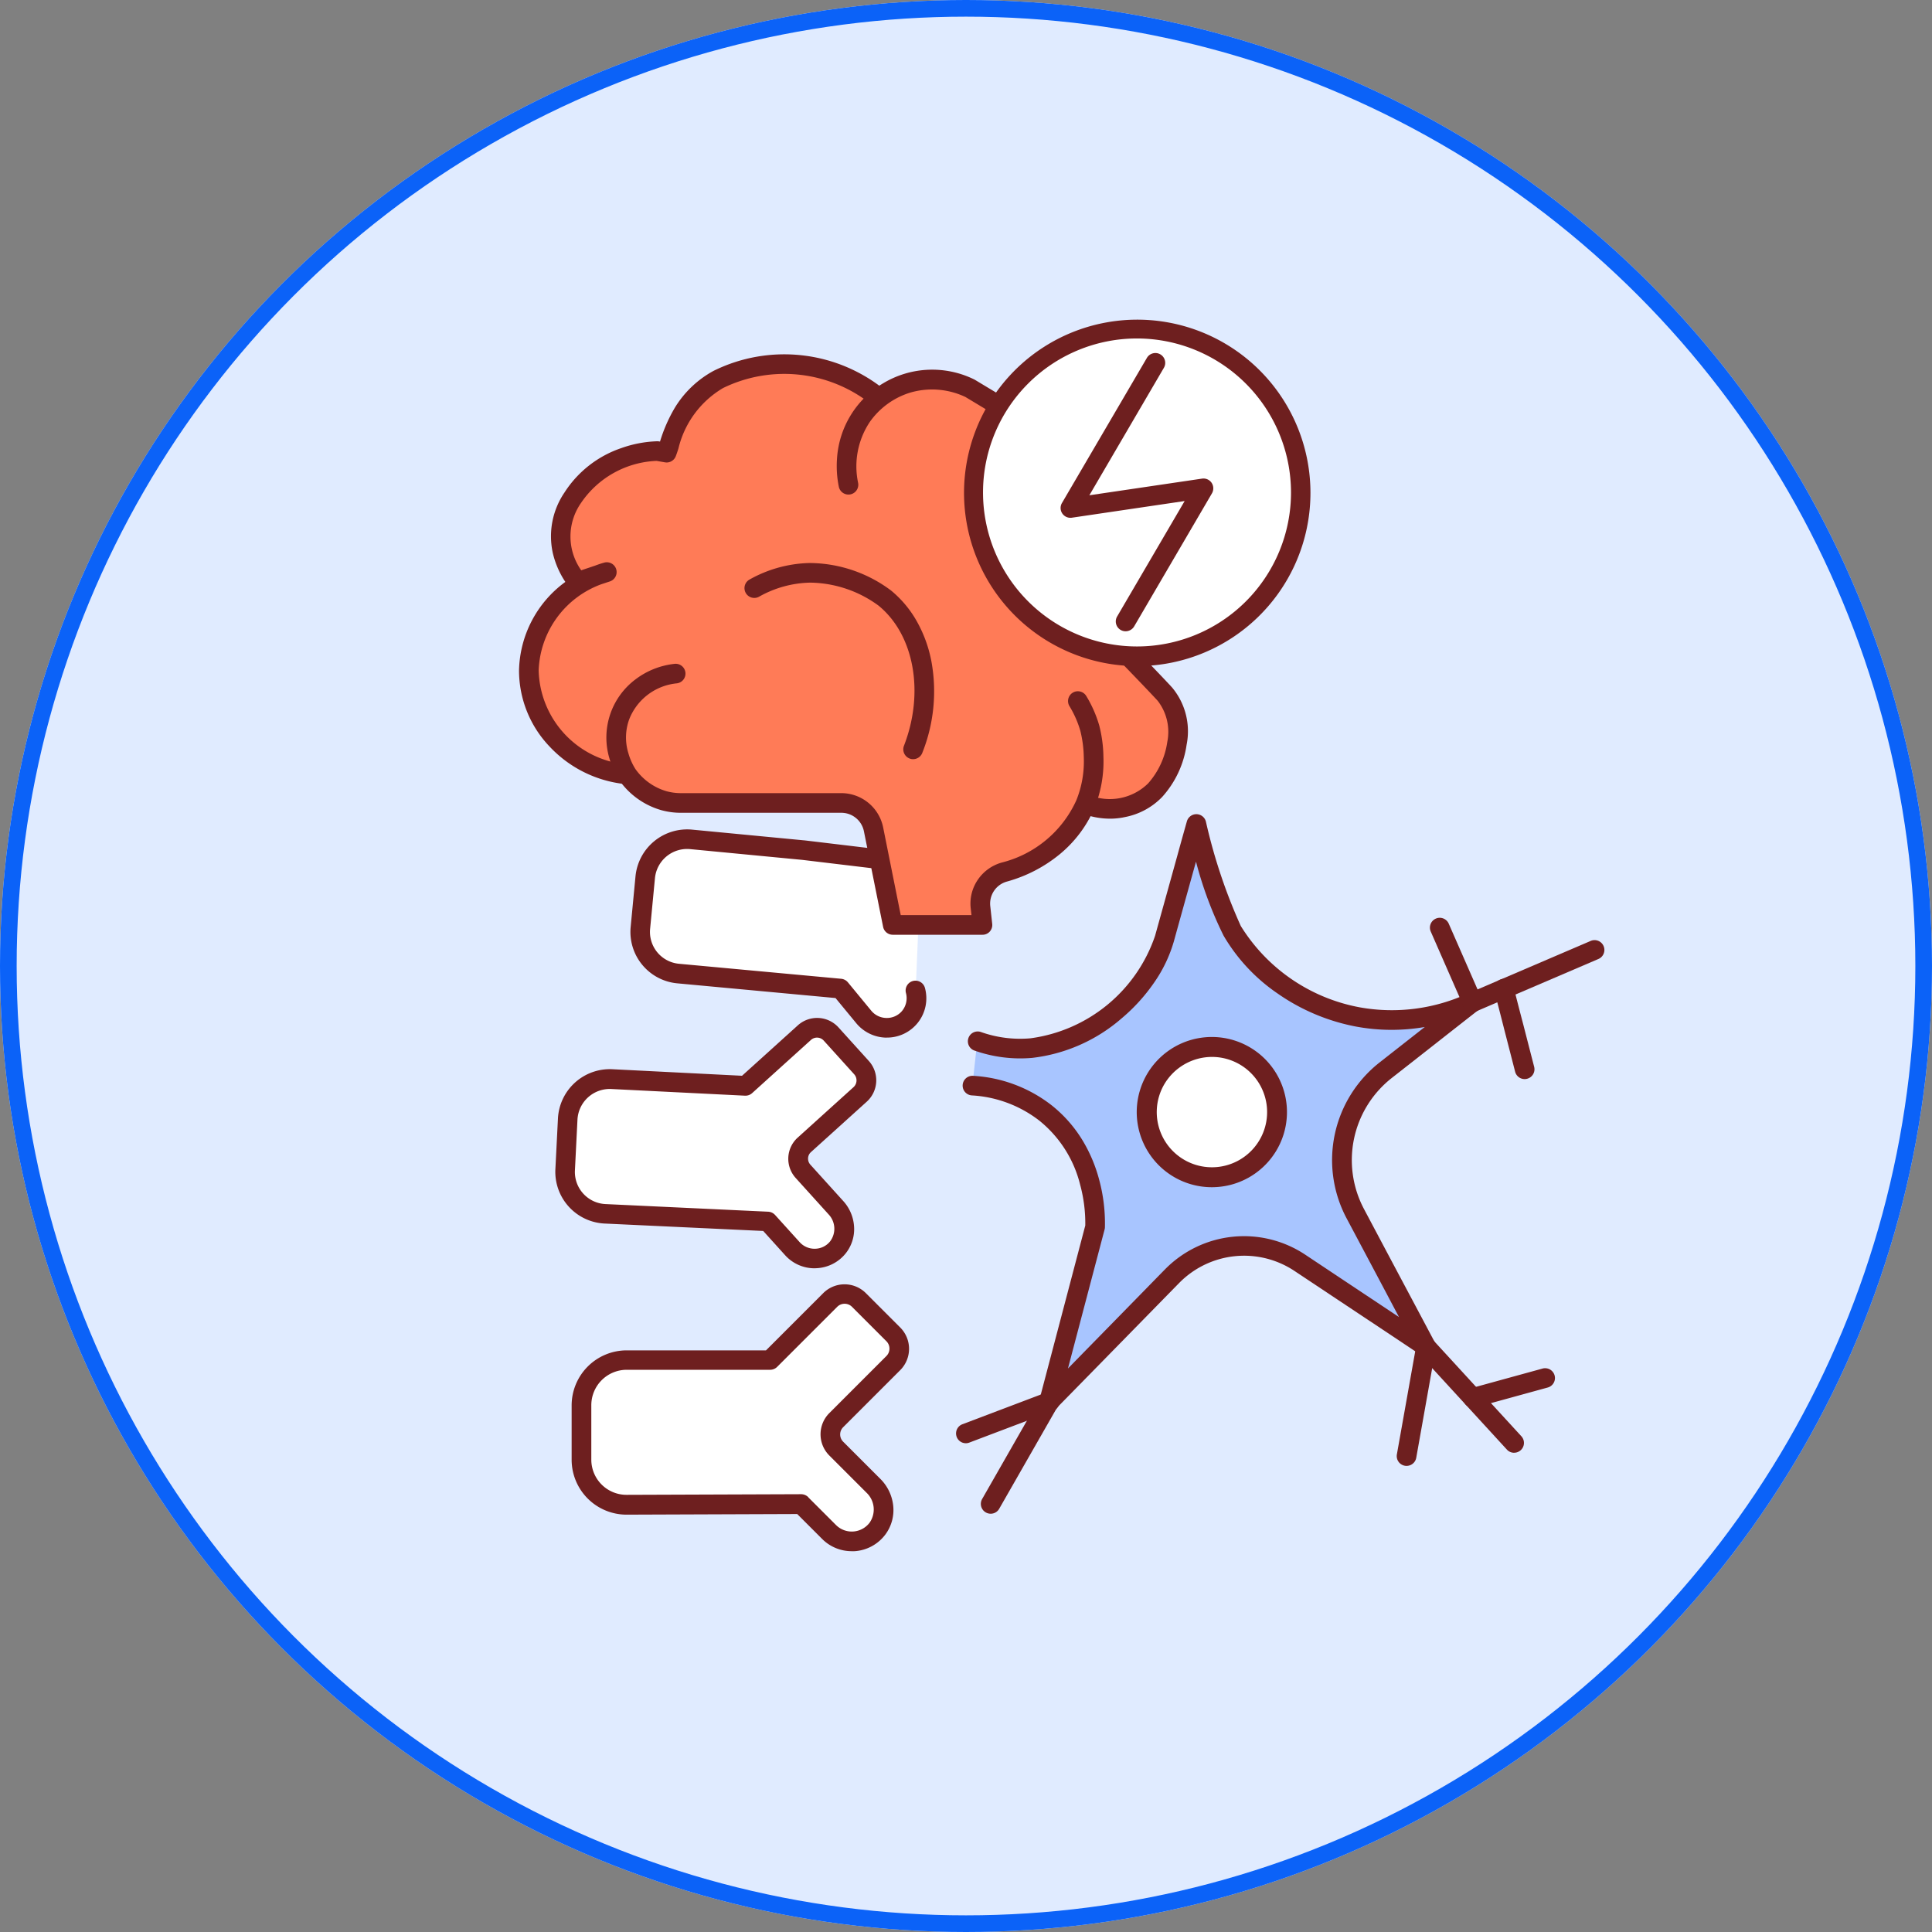 <svg xmlns="http://www.w3.org/2000/svg" width="116" height="116" viewBox="0 0 116 116">
  <rect x="0" y="0" width="116" height="116" fill="#808080" stroke="none"/>
  <g id="Grupo_1043362" data-name="Grupo 1043362" transform="translate(-1084 -15218)">
    <g id="Grupo_1043347" data-name="Grupo 1043347">
      <g id="Elipse_4830" data-name="Elipse 4830" transform="translate(1084 15218)" fill="#e0ebff" stroke="#0b62f8" stroke-width="1">
        <circle cx="58" cy="58" r="58" stroke="none"/>
        <circle cx="58" cy="58" r="57.5" fill="none"/>
      </g>
      <g id="neurologico" transform="translate(494.777 14804.139)">
        <g id="Grupo_1043328" data-name="Grupo 1043328" transform="translate(620.387 435.115)">
          <path id="Trazado_772491" data-name="Trazado 772491" d="M666.326,549.458a8.986,8.986,0,0,0-9.657-1.117,6.893,6.893,0,0,0-3.107,4.4l-.555-.1a6.36,6.36,0,0,0-5.084,2.805,4.293,4.293,0,0,0,.272,5.058l1.769-.6a6.359,6.359,0,0,0-4.673,5.9,6.428,6.428,0,0,0,5.905,6.248l3.4-.475,22.271-.8Z" transform="translate(-644.702 -546.815)" fill="#ff7b57"/>
          <path id="Trazado_772492" data-name="Trazado 772492" d="M626.88,548.4a.452.452,0,0,1-.057,0,7.243,7.243,0,0,1-4.614-2.274,6.615,6.615,0,0,1-1.823-4.566,6.756,6.756,0,0,1,2.781-5.306,5.322,5.322,0,0,1-.753-1.735,4.671,4.671,0,0,1,.7-3.631,6.545,6.545,0,0,1,3.417-2.67,7.052,7.052,0,0,1,2.161-.409.516.516,0,0,1,.1.009l.059.009a9.267,9.267,0,0,1,.883-2.019,6.157,6.157,0,0,1,2.338-2.229,9.58,9.58,0,0,1,10.295,1.166.586.586,0,0,1,.172.208l10.536,21.326a.59.59,0,0,1-.508.852l-22.24.8-3.365.47Zm-1.539-12.011a5.729,5.729,0,0,0-3.776,5.178,5.816,5.816,0,0,0,5.306,5.648l3.325-.463a.506.506,0,0,1,.061,0l21.359-.767L641.546,525.6a8.381,8.381,0,0,0-8.909-.987,5.771,5.771,0,0,0-2.682,3.639c-.057.175-.106.326-.158.456a.587.587,0,0,1-.652.366l-.5-.087a5.751,5.751,0,0,0-4.538,2.529,3.511,3.511,0,0,0,.014,4.04l.822-.276c.175-.066.354-.128.536-.179a.59.59,0,0,1,.354,1.126Z" transform="translate(-620.387 -522.569)" fill="#6e1f1f"/>
        </g>
        <g id="Grupo_1043329" data-name="Grupo 1043329" transform="translate(627.08 463.657)">
          <path id="Trazado_772493" data-name="Trazado 772493" d="M945.422,1765.381a1.786,1.786,0,0,1-3.107,1.594l-1.4-1.7s0,0-.007,0l-9.735-.9a2.508,2.508,0,0,1-2.264-2.744l.29-3.036a2.53,2.53,0,0,1,2.76-2.276l6.732.645,7.048.843Z" transform="translate(-928.3 -1755.706)" fill="#fff"/>
          <path id="Trazado_772494" data-name="Trazado 772494" d="M919.273,1743.882h-.04a2.387,2.387,0,0,1-1.8-.859l-1.251-1.518-9.5-.883a3.1,3.1,0,0,1-2.8-3.386l.29-3.036a3.118,3.118,0,0,1,3.4-2.807l6.732.645a.029.029,0,0,1,.014,0l7.048.843a.59.59,0,1,1-.142,1.171l-7.041-.843-6.725-.645a1.94,1.94,0,0,0-2.118,1.747l-.29,3.036a1.92,1.92,0,0,0,1.733,2.1l9.728.9a.6.6,0,0,1,.42.222l1.4,1.7a1.2,1.2,0,0,0,.911.432,1.185,1.185,0,0,0,.921-.406,1.206,1.206,0,0,0,.246-1.1.59.59,0,0,1,1.145-.286,2.359,2.359,0,0,1-2.29,2.97Zm-3.379-2.937a.62.62,0,0,0,.031.189A.645.645,0,0,1,915.894,1740.945Z" transform="translate(-903.873 -1731.377)" fill="#6e1f1f"/>
        </g>
        <g id="Grupo_1043330" data-name="Grupo 1043330" transform="translate(639.465 436.061)">
          <path id="Trazado_772495" data-name="Trazado 772495" d="M1453.572,594a5.412,5.412,0,0,1,.8-4.108,5.237,5.237,0,0,1,2.739-1.988,5.291,5.291,0,0,1,3.764.307l8.5,5.117.685,10.62s1.9,1.955,2.512,2.626c1.4,1.544.72,4.4-.586,5.766a3.875,3.875,0,0,1-4.193.836Z" transform="translate(-1452.868 -587.095)" fill="#ff7b57"/>
          <path id="Trazado_772496" data-name="Trazado 772496" d="M1444.809,589.611a4.654,4.654,0,0,1-1.7-.323.591.591,0,1,1,.43-1.1,3.287,3.287,0,0,0,3.551-.694,4.779,4.779,0,0,0,1.152-2.493,3.044,3.044,0,0,0-.576-2.467c-.6-.656-2.479-2.593-2.5-2.611a.6.6,0,0,1-.165-.373l-.666-10.314-8.215-4.944a4.679,4.679,0,0,0-3.313-.262,4.627,4.627,0,0,0-2.425,1.759,4.8,4.8,0,0,0-.706,3.648.59.59,0,0,1-1.155.248,6.168,6.168,0,0,1-.111-1.669,5.663,5.663,0,0,1,2.779-4.55,5.715,5.715,0,0,1,5.466-.224.452.452,0,0,1,.047.026l8.5,5.117a.586.586,0,0,1,.283.468l.671,10.4c.465.479,1.858,1.917,2.375,2.484a4.1,4.1,0,0,1,.871,3.433,5.935,5.935,0,0,1-1.466,3.136,4.207,4.207,0,0,1-2.236,1.209A4.11,4.11,0,0,1,1444.809,589.611Z" transform="translate(-1428.398 -562.657)" fill="#6e1f1f"/>
        </g>
        <g id="Grupo_1043331" data-name="Grupo 1043331" transform="translate(625.63 453.716)">
          <path id="Trazado_772497" data-name="Trazado 772497" d="M871.049,1335.3a3.992,3.992,0,0,0-3.336,2.538,4.093,4.093,0,0,0,.43,3.516,4.028,4.028,0,0,0,2.2,1.577,3.86,3.86,0,0,0,1.025.137H881a1.97,1.97,0,0,1,1.934,1.582l1.152,5.738h5.388l-.116-1.06a1.971,1.971,0,0,1,1.436-2.12,7.319,7.319,0,0,0,4.862-4.071,7.635,7.635,0,0,0,.267-4.562,6.765,6.765,0,0,0-.718-1.632Z" transform="translate(-866.892 -1334.711)" fill="#ff7b57"/>
          <path id="Trazado_772498" data-name="Trazado 772498" d="M865.011,1326.619h-5.388a.591.591,0,0,1-.578-.475l-1.152-5.738a1.383,1.383,0,0,0-1.355-1.11h-9.631a4.4,4.4,0,0,1-1.181-.158,4.651,4.651,0,0,1-2.536-1.816l0,0a4.776,4.776,0,0,1-.576-1.287,4.365,4.365,0,0,1,1.568-4.753,4.709,4.709,0,0,1,2.34-.928.589.589,0,1,1,.128,1.171,3.423,3.423,0,0,0-2.848,2.156,3.188,3.188,0,0,0-.054,2.026,3.655,3.655,0,0,0,.42.954,3.473,3.473,0,0,0,1.868,1.339,3.254,3.254,0,0,0,.869.116h9.631a2.566,2.566,0,0,1,2.512,2.059l1.055,5.263h4.248l-.045-.4a2.533,2.533,0,0,1,.425-1.721,2.577,2.577,0,0,1,1.44-1.034,6.708,6.708,0,0,0,4.474-3.733,6.211,6.211,0,0,0,.449-2.59,7.03,7.03,0,0,0-.205-1.577,6.1,6.1,0,0,0-.654-1.488.589.589,0,0,1,1.006-.614,7.3,7.3,0,0,1,.782,1.776,7.961,7.961,0,0,1,.25,1.877,7.423,7.423,0,0,1-.541,3.081,7.339,7.339,0,0,1-2.087,2.774,8.581,8.581,0,0,1-3.157,1.634,1.373,1.373,0,0,0-1.008,1.485v0l.116,1.06a.59.59,0,0,1-.146.458A.58.58,0,0,1,865.011,1326.619Z" transform="translate(-842.429 -1310.35)" fill="#6e1f1f"/>
        </g>
        <g id="Grupo_1043332" data-name="Grupo 1043332" transform="translate(633.918 447.665)">
          <path id="Trazado_772499" data-name="Trazado 772499" d="M1203.6,1065.861a.557.557,0,0,1-.213-.04.592.592,0,0,1-.338-.763c1.242-3.2.616-6.663-1.521-8.413a7.069,7.069,0,0,0-4.12-1.384,6.509,6.509,0,0,0-3.055.843.589.589,0,0,1-.578-1.027,7.705,7.705,0,0,1,3.61-.994,8.217,8.217,0,0,1,4.89,1.651,6.535,6.535,0,0,1,1.568,1.887,7.916,7.916,0,0,1,.859,2.39,9.973,9.973,0,0,1-.552,5.475A.591.591,0,0,1,1203.6,1065.861Z" transform="translate(-1193.47 -1054.083)" fill="#6e1f1f"/>
        </g>
        <g id="Grupo_1043333" data-name="Grupo 1043333" transform="translate(647.066 433)">
          <path id="Trazado_772500" data-name="Trazado 772500" d="M1794.773,467.937a9.837,9.837,0,1,1-9.837-9.837A9.836,9.836,0,0,1,1794.773,467.937Z" transform="translate(-1774.514 -457.507)" fill="#fff"/>
          <path id="Trazado_772501" data-name="Trazado 772501" d="M1760.725,453.854a10.4,10.4,0,1,1,4.059-.819A10.38,10.38,0,0,1,1760.725,453.854Zm0-19.671a9.246,9.246,0,1,0,9.246,9.246A9.258,9.258,0,0,0,1760.725,434.183Z" transform="translate(-1750.3 -433)" fill="#6e1f1f"/>
        </g>
        <g id="Grupo_1043334" data-name="Grupo 1043334" transform="translate(652.91 435.057)">
          <path id="Trazado_772502" data-name="Trazado 772502" d="M2001.709,536.829a.59.59,0,0,1-.51-.888l4.054-6.932-6.767,1a.59.59,0,0,1-.6-.881l5.1-8.713a.59.59,0,1,1,1.02.595l-4.474,7.653,6.767-1a.589.589,0,0,1,.574.253.6.6,0,0,1,.021.628l-4.673,7.993A.6.6,0,0,1,2001.709,536.829Z" transform="translate(-1997.812 -520.122)" fill="#6e1f1f"/>
        </g>
        <g id="Grupo_1043335" data-name="Grupo 1043335" transform="translate(647.022 462.741)">
          <path id="Trazado_772503" data-name="Trazado 772503" d="M1773.59,1730.941a7.74,7.74,0,0,0,3.23.416,9.8,9.8,0,0,0,8.007-6.588c.557-2.009,1.889-6.8,1.908-6.869a33.033,33.033,0,0,0,2.153,6.413,11.216,11.216,0,0,0,7.546,5.173,11.561,11.561,0,0,0,6.887-.893q-2.607,2.044-5.206,4.085a6.866,6.866,0,0,0-1.828,8.621l4.243,7.988q-3.783-2.525-7.575-5.041a6.041,6.041,0,0,0-7.674.805q-3.69,3.772-7.386,7.539l2.765-10.5a8.631,8.631,0,0,0-2.985-6.847,7.892,7.892,0,0,0-4.378-1.636Z" transform="translate(-1772.713 -1717.303)" fill="#a8c5ff"/>
          <path id="Trazado_772504" data-name="Trazado 772504" d="M1753.63,1728.477a.591.591,0,0,1-.569-.741l2.748-10.439a8.857,8.857,0,0,0-.307-2.442,7.128,7.128,0,0,0-2.456-3.858,7.284,7.284,0,0,0-4.049-1.511.589.589,0,0,1,.076-1.176,8.443,8.443,0,0,1,4.706,1.761,7.97,7.97,0,0,1,1.917,2.2,9.051,9.051,0,0,1,.947,2.279,10.076,10.076,0,0,1,.345,2.855.6.6,0,0,1-.019.128l-2.2,8.349c1.908-1.948,3.825-3.905,5.688-5.811l.137-.139a6.641,6.641,0,0,1,8.422-.883l3.086,2.054,2.543,1.691c-.248-.465-.493-.93-.741-1.4q-1.2-2.263-2.406-4.529a7.453,7.453,0,0,1,1.986-9.362l2.619-2.054c.031-.024.061-.047.09-.071a11.677,11.677,0,0,1-4.132-.026,12.2,12.2,0,0,1-4.727-2,10.807,10.807,0,0,1-3.223-3.461,23.044,23.044,0,0,1-1.655-4.441c-.434,1.563-1.006,3.615-1.322,4.763a8.39,8.39,0,0,1-1.192,2.5,10.829,10.829,0,0,1-1.962,2.156,9.912,9.912,0,0,1-5.365,2.364,8.258,8.258,0,0,1-3.478-.446.59.59,0,0,1,.387-1.114,7.052,7.052,0,0,0,2.985.385A9.188,9.188,0,0,0,1760,1699.9c.319-1.152.893-3.211,1.327-4.777.3-1.1.569-2.042.581-2.087a.591.591,0,0,1,1.145.019,32.764,32.764,0,0,0,2.092,6.257,10.686,10.686,0,0,0,7.14,4.885,10.894,10.894,0,0,0,6.533-.848.589.589,0,0,1,.609,1q-1.3,1.017-2.59,2.031t-2.619,2.054a6.268,6.268,0,0,0-1.672,7.879q1.2,2.263,2.406,4.529.921,1.728,1.839,3.459a.589.589,0,0,1-.848.765c-1.495-1-3.015-2.009-4.486-2.987l-3.088-2.054a5.462,5.462,0,0,0-6.925.725l-.137.139c-2.373,2.425-4.829,4.932-7.249,7.4A.579.579,0,0,1,1753.63,1728.477Z" transform="translate(-1748.446 -1692.596)" fill="#6e1f1f"/>
        </g>
        <g id="Grupo_1043336" data-name="Grupo 1043336" transform="translate(648.115 497.43)">
          <path id="Trazado_772505" data-name="Trazado 772505" d="M1795.311,3169.038a.6.6,0,0,1-.293-.078.591.591,0,0,1-.22-.805l3.509-6.137a.59.59,0,1,1,1.025.585l-3.509,6.137A.587.587,0,0,1,1795.311,3169.038Z" transform="translate(-1794.721 -3161.721)" fill="#6e1f1f"/>
        </g>
        <g id="Grupo_1043337" data-name="Grupo 1043337" transform="translate(674.251 494.139)">
          <path id="Trazado_772506" data-name="Trazado 772506" d="M2907.535,3029.3a.583.583,0,0,1-.435-.191l-5.294-5.771a.59.59,0,0,1,.869-.8l5.294,5.771a.59.59,0,0,1-.434.989Z" transform="translate(-2901.652 -3022.352)" fill="#6e1f1f"/>
        </g>
        <g id="Grupo_1043338" data-name="Grupo 1043338" transform="translate(677.041 470.311)">
          <path id="Trazado_772507" data-name="Trazado 772507" d="M3020.373,2017.5a.589.589,0,0,1-.234-1.131l7.317-3.136a.59.59,0,1,1,.465,1.084l-7.317,3.136A.563.563,0,0,1,3020.373,2017.5Z" transform="translate(-3019.782 -2013.182)" fill="#6e1f1f"/>
        </g>
        <g id="Grupo_1043339" data-name="Grupo 1043339" transform="translate(675.079 468.968)">
          <path id="Trazado_772508" data-name="Trazado 772508" d="M2939.258,1961.963a.59.59,0,0,1-.541-.354l-1.962-4.477a.589.589,0,1,1,1.079-.475l1.962,4.477a.59.59,0,0,1-.3.777A.553.553,0,0,1,2939.258,1961.963Z" transform="translate(-2936.706 -1956.306)" fill="#6e1f1f"/>
        </g>
        <g id="Grupo_1043340" data-name="Grupo 1043340" transform="translate(673.084 494.138)">
          <path id="Trazado_772509" data-name="Trazado 772509" d="M2852.8,3030.05a.533.533,0,0,1-.1-.009.59.59,0,0,1-.477-.685l1.167-6.557a.59.59,0,1,1,1.162.208l-1.167,6.557A.591.591,0,0,1,2852.8,3030.05Z" transform="translate(-2852.213 -3022.313)" fill="#6e1f1f"/>
        </g>
        <g id="Grupo_1043341" data-name="Grupo 1043341" transform="translate(646.626 497.445)">
          <path id="Trazado_772510" data-name="Trazado 772510" d="M1732.258,3165.437a.589.589,0,0,1-.21-1.14l4.991-1.891a.59.59,0,1,1,.418,1.1l-4.991,1.891A.584.584,0,0,1,1732.258,3165.437Z" transform="translate(-1731.667 -3162.367)" fill="#6e1f1f"/>
        </g>
        <g id="Grupo_1043342" data-name="Grupo 1043342" transform="translate(677.064 496.01)">
          <path id="Trazado_772511" data-name="Trazado 772511" d="M3021.379,3103.961a.59.59,0,0,1-.156-1.159l4.338-1.192a.59.59,0,1,1,.312,1.138l-4.337,1.192A.511.511,0,0,1,3021.379,3103.961Z" transform="translate(-3020.788 -3101.588)" fill="#6e1f1f"/>
        </g>
        <g id="Grupo_1043343" data-name="Grupo 1043343" transform="translate(678.93 472.637)">
          <path id="Trazado_772512" data-name="Trazado 772512" d="M3101.653,2117.732a.591.591,0,0,1-.572-.444q-.315-1.229-.633-2.46-.3-1.187-.612-2.373a.59.59,0,1,1,1.143-.293q.3,1.187.612,2.373.315,1.229.633,2.46a.589.589,0,0,1-.425.718A.609.609,0,0,1,3101.653,2117.732Z" transform="translate(-3099.818 -2111.718)" fill="#6e1f1f"/>
        </g>
        <g id="Grupo_1043344" data-name="Grupo 1043344" transform="translate(657.49 476.14)">
          <path id="Trazado_772513" data-name="Trazado 772513" d="M2217.347,2287.115a3.909,3.909,0,1,1,1.4,5.348A3.911,3.911,0,0,1,2217.347,2287.115Z" transform="translate(-2216.22 -2284.585)" fill="#fff"/>
          <path id="Trazado_772514" data-name="Trazado 772514" d="M2196.281,2269.09a4.51,4.51,0,1,1,1.15-.149A4.577,4.577,0,0,1,2196.281,2269.09Zm.012-7.823a3.333,3.333,0,0,0-2.871,1.648,3.313,3.313,0,1,0,2.871-1.648Z" transform="translate(-2191.787 -2260.087)" fill="#6e1f1f"/>
        </g>
        <g id="Grupo_1043345" data-name="Grupo 1043345" transform="translate(623.542 490.965)">
          <path id="Trazado_772515" data-name="Trazado 772515" d="M790.422,2916.867a.019.019,0,0,0,.009,0l3.61-3.608a1.22,1.22,0,0,1,1.719,0l2.071,2.071a1.215,1.215,0,0,1,0,1.719l-3.431,3.428a1.207,1.207,0,0,0,0,1.7l2.241,2.241a1.979,1.979,0,0,1,.25,2.545,1.93,1.93,0,0,1-2.916.229l-1.674-1.674a.012.012,0,0,0-.009,0l-10.491.038a2.7,2.7,0,0,1-2.7-2.7v-3.272a2.716,2.716,0,0,1,2.715-2.715Z" transform="translate(-778.507 -2912.31)" fill="#fff"/>
          <path id="Trazado_772516" data-name="Trazado 772516" d="M770.823,2903.957a2.5,2.5,0,0,1-1.776-.732l-1.5-1.5-10.25.038a3.3,3.3,0,0,1-3.294-3.292v-3.272a3.307,3.307,0,0,1,3.3-3.3h8.37l3.44-3.44a1.811,1.811,0,0,1,2.552,0l2.071,2.071a1.811,1.811,0,0,1,0,2.552l-1.483,1.483-1.948,1.948a.616.616,0,0,0,0,.869l2.241,2.241a2.661,2.661,0,0,1,.763,1.591,2.459,2.459,0,0,1-.453,1.719,2.515,2.515,0,0,1-1.835,1.022A1.925,1.925,0,0,1,770.823,2903.957Zm-2.611-3.235,1.669,1.669a1.341,1.341,0,0,0,2.023-.161,1.388,1.388,0,0,0-.191-1.78l-2.241-2.241a1.8,1.8,0,0,1,0-2.541l1.948-1.948,1.483-1.483a.628.628,0,0,0,0-.885l-2.068-2.069a.629.629,0,0,0-.885,0l-3.6,3.6a.6.6,0,0,1-.43.182h-8.611a2.128,2.128,0,0,0-2.125,2.125v3.272a2.113,2.113,0,0,0,2.111,2.111l10.488-.038a.606.606,0,0,1,.432.182Zm-2.734-8.63Z" transform="translate(-754 -2887.925)" fill="#6e1f1f"/>
        </g>
        <g id="Grupo_1043346" data-name="Grupo 1043346" transform="translate(622.565 474.981)">
          <path id="Trazado_772517" data-name="Trazado 772517" d="M748.386,2239.536l.009,0,3.53-3.19a1.137,1.137,0,0,1,1.6.08l1.83,2.024a1.136,1.136,0,0,1-.08,1.6l-3.355,3.032a1.124,1.124,0,0,0-.08,1.587l1.981,2.191a1.841,1.841,0,0,1,.113,2.38,1.8,1.8,0,0,1-2.727.078l-1.478-1.636s0,0-.007,0l-9.773-.456a2.515,2.515,0,0,1-2.387-2.642l.153-3.046a2.53,2.53,0,0,1,2.654-2.4Z" transform="translate(-736.97 -2235.46)" fill="#fff"/>
          <path id="Trazado_772518" data-name="Trazado 772518" d="M728.192,2226a2.374,2.374,0,0,1-1.768-.782l-1.318-1.459-9.53-.446a3.108,3.108,0,0,1-2.949-3.261l.154-3.046a3.12,3.12,0,0,1,3.275-2.958l7.778.392,3.353-3.03a1.73,1.73,0,0,1,2.432.121l1.832,2.026a1.732,1.732,0,0,1-.12,2.432l-3.358,3.034a.525.525,0,0,0-.175.368.537.537,0,0,0,.137.385l1.981,2.191a2.507,2.507,0,0,1,.645,1.542,2.328,2.328,0,0,1-.512,1.606,2.383,2.383,0,0,1-1.787.881A.346.346,0,0,1,728.192,2226Zm-2.373-3.2,1.478,1.634a1.2,1.2,0,0,0,.928.392,1.182,1.182,0,0,0,.9-.446,1.256,1.256,0,0,0-.092-1.615l-1.981-2.191a1.715,1.715,0,0,1,.123-2.42l3.355-3.032a.549.549,0,0,0,.038-.77l-1.83-2.024a.544.544,0,0,0-.767-.038l-3.53,3.192a.6.6,0,0,1-.434.154l-8.016-.4a1.942,1.942,0,0,0-2.038,1.839l-.153,3.046a1.929,1.929,0,0,0,1.83,2.023l9.763.458A.6.6,0,0,1,725.819,2222.8Zm-.883.781Zm0-.007s0,0,0,.007S724.934,2223.574,724.932,2223.572Zm-1.277-8.97-.021.019A.079.079,0,0,0,723.654,2214.6Z" transform="translate(-712.623 -2210.97)" fill="#6e1f1f"/>
        </g>
      </g>
    </g>
  </g>
</svg>
